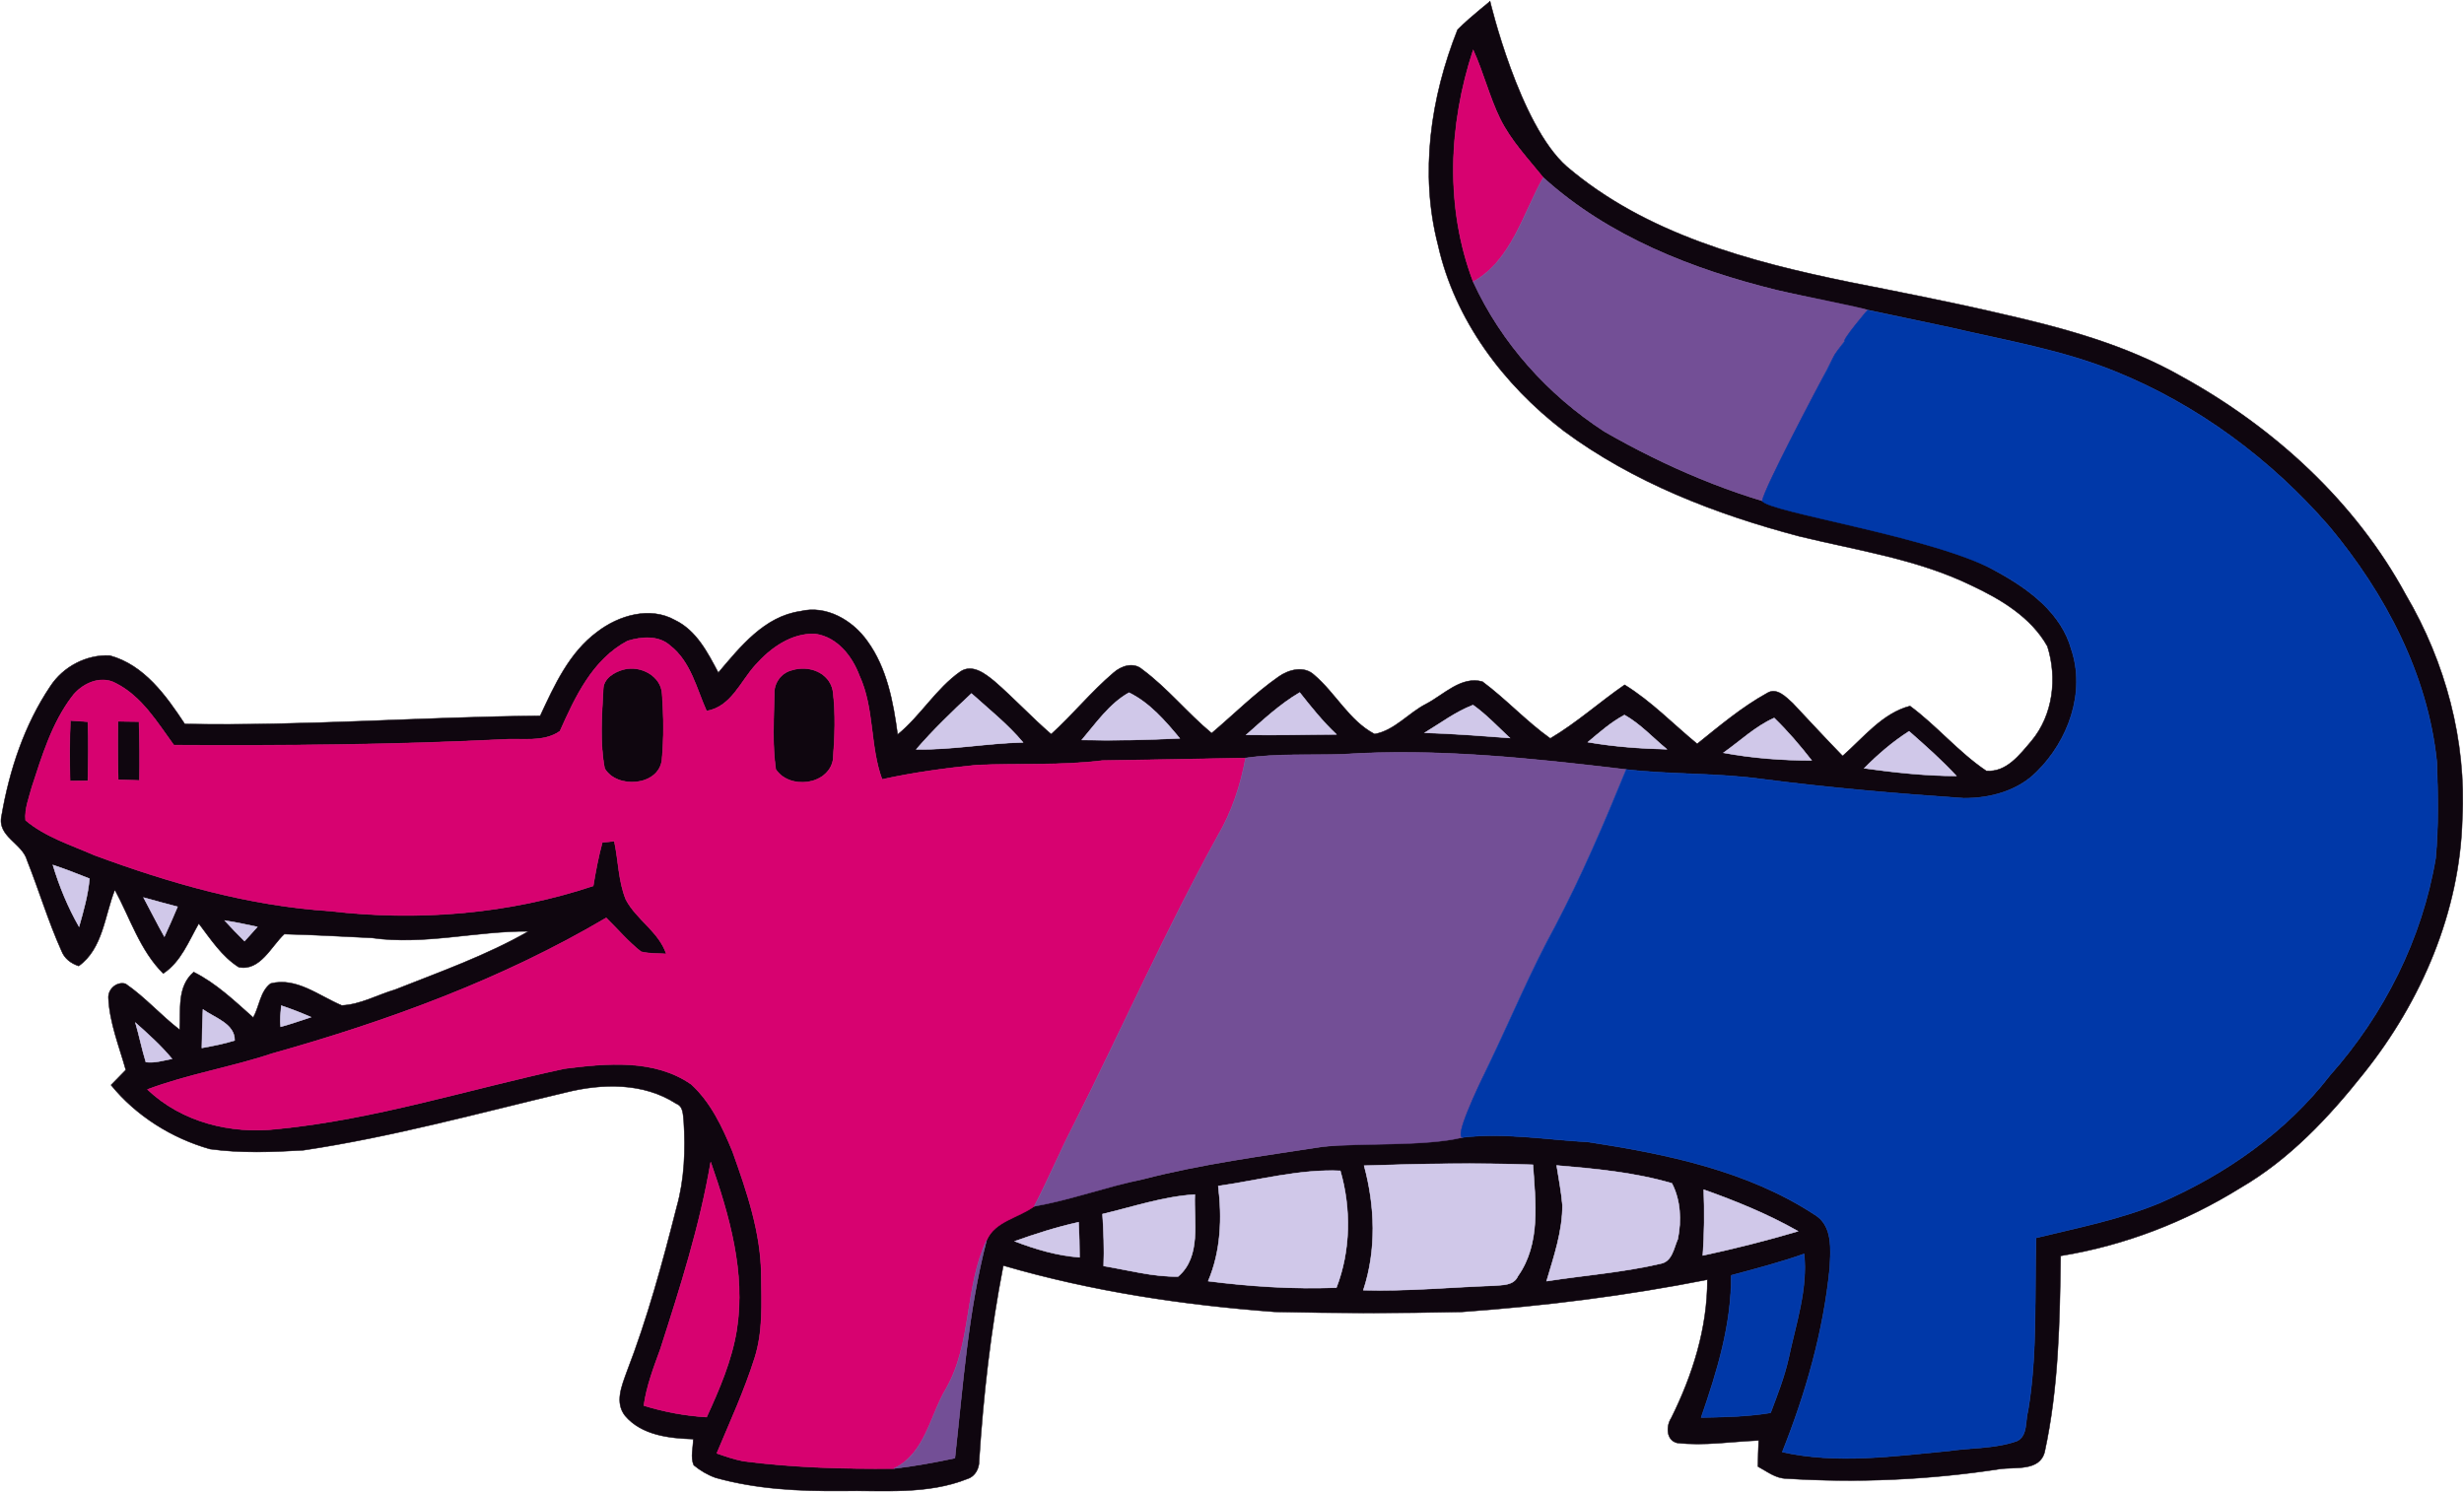 <?xml version="1.0" encoding="UTF-8" standalone="no"?>
<!DOCTYPE svg PUBLIC "-//W3C//DTD SVG 1.1//EN" "http://www.w3.org/Graphics/SVG/1.1/DTD/svg11.dtd">
<svg width="100%" height="100%" viewBox="0 0 472 286" version="1.1" xmlns="http://www.w3.org/2000/svg" xmlns:xlink="http://www.w3.org/1999/xlink" xml:space="preserve" xmlns:serif="http://www.serif.com/" style="fill-rule:evenodd;clip-rule:evenodd;">
    <g transform="matrix(1,0,0,1,-38.84,-93.127)">
        <path d="M318.05,98.81C320.933,95.92 324.516,93.313 324.26,93.32C324.26,93.32 329.85,117.01 338.95,125.02C354.12,137.97 373.98,143.25 393.11,147.17C402.73,149.08 412.37,150.95 421.92,153.18C433.96,155.91 446.07,159.16 456.86,165.33C474.51,175.07 490.07,189.29 499.72,207.13C507.29,219.99 511.32,235.05 510.51,249.98C510.06,267.78 502.68,284.94 491.65,298.74C484.95,307.2 477.4,315.25 467.99,320.71C457.51,327.22 445.77,331.76 433.57,333.73C433.41,346.29 433.19,358.98 430.51,371.3C429.55,375.06 424.83,374.13 421.9,374.57C408.39,376.64 394.66,377.26 381.02,376.39C378.96,376.36 377.31,375.01 375.59,374.09C375.61,372.42 375.65,370.75 375.73,369.09C370.52,369.3 365.28,370.17 360.08,369.56C357.99,369.03 357.98,366.33 358.97,364.82C363.07,356.59 365.92,347.56 365.9,338.29C350.38,341.36 334.66,343.33 318.9,344.46C306.93,344.74 294.95,344.73 282.98,344.45C265.44,343.14 247.95,340.52 231.03,335.58C228.62,347.92 227.21,360.44 226.4,372.98C226.44,374.42 225.65,375.98 224.2,376.43C216.51,379.52 208.09,378.63 200,378.76C191.9,378.83 183.73,378.43 175.9,376.23C174.39,375.69 172.98,374.86 171.75,373.84C171.04,372.26 171.66,370.48 171.63,368.83C167.03,368.68 161.73,368.09 158.57,364.35C156.59,361.81 157.94,358.66 158.88,356.02C162.86,345.72 165.76,335.04 168.47,324.36C169.97,319.03 170.16,313.43 169.82,307.94C169.66,306.7 169.78,305.08 168.35,304.55C162.07,300.5 154.21,300.67 147.2,302.42C130.52,306.38 113.94,310.95 96.96,313.49C91.01,313.85 84.97,314.08 79.06,313.26C71.75,311.19 64.91,306.91 60.11,301C61.05,300.02 61.99,299.07 62.94,298.11C61.67,293.58 59.84,289.1 59.61,284.35C59.5,282.63 61.19,281.12 62.89,281.6C66.64,284.17 69.66,287.65 73.26,290.41C73.5,286.58 72.69,282.19 75.94,279.36C80.27,281.52 83.77,284.9 87.35,288.07C88.52,285.98 88.69,283.01 90.69,281.55C95.64,280.28 99.99,283.95 104.31,285.75C107.88,285.59 111.14,283.72 114.53,282.72C123.17,279.3 132.01,276.17 140.09,271.55C130.09,271.47 120.09,274.24 110.07,272.81C104.48,272.56 98.9,272.2 93.3,272.08C90.76,274.44 88.68,279.22 84.58,278.42C81.34,276.37 79.2,273.05 76.92,270.05C74.97,273.45 73.52,277.37 70.11,279.63C65.65,275.19 63.77,269.02 60.84,263.59C58.88,268.53 58.56,274.87 53.92,278.19C52.44,277.71 51.17,276.76 50.61,275.26C48.08,269.64 46.32,263.71 44.04,257.98C43.12,254.63 38.22,253.4 39.15,249.38C40.65,240.66 43.51,232 48.48,224.61C50.92,220.86 55.39,218.5 59.87,218.72C66.46,220.51 70.67,226.41 74.24,231.83C96.96,232.25 119.61,230.47 142.32,230.27C145.06,224.39 147.87,218.15 153.25,214.18C157.36,211.02 163.35,209.24 168.15,211.94C172.25,213.92 174.41,218.16 176.44,222C180.67,217.01 185.26,211.22 192.16,210.23C197.12,209.01 202.14,211.94 204.97,215.92C208.76,221.12 209.95,227.62 210.79,233.85C215.22,230.24 218.12,225.08 222.82,221.78C225.13,220.26 227.59,222.22 229.36,223.67C233.09,226.9 236.45,230.55 240.2,233.78C244.34,230.04 247.86,225.65 252.12,222.03C253.6,220.7 255.97,219.9 257.65,221.38C262.5,224.96 266.3,229.74 270.94,233.59C275.2,229.99 279.16,226 283.74,222.79C285.68,221.4 288.66,220.61 290.6,222.45C294.7,225.93 297.31,231.23 302.16,233.76C306,233.07 308.66,229.69 312.06,227.97C315.41,226.22 318.74,222.6 322.81,223.71C327.34,227.08 331.19,231.3 335.81,234.6C340.87,231.61 345.23,227.66 350.05,224.33C355.17,227.48 359.34,231.85 363.95,235.64C368.24,232.19 372.49,228.6 377.33,225.92C379.18,224.74 380.96,226.67 382.24,227.83C385.42,231.21 388.57,234.63 391.81,237.96C395.78,234.47 399.46,229.74 404.72,228.39C409.85,232.17 414.01,237.24 419.32,240.81C423.19,241.15 425.74,237.71 427.98,235.09C432.14,230.12 432.96,223 431.04,216.95C427.92,211.38 422.13,207.93 416.5,205.29C406.13,200.24 394.61,198.58 383.51,195.87C367.52,191.65 351.74,185.57 338.37,175.66C326.82,166.8 317.51,154.41 314.3,140.04C310.76,126.37 312.89,111.78 318.05,98.81M321.04,102.7C316.33,117 315.63,132.89 321.05,147.11C326.44,158.87 335.38,168.79 346.2,175.81C358.03,182.6 370.74,188.03 384.05,191.12C396.62,194.34 409.92,196.06 421.36,202.63C427.44,205.95 433.71,210.56 435.63,217.57C438.4,225.81 435,235.08 428.99,240.99C425.36,244.66 420.05,246.09 415.01,246.05C402.11,245.16 389.23,244.05 376.4,242.39C367.76,241.19 359.01,241.55 350.35,240.55C332.35,238.42 314.19,236.43 296.06,237.63C289.85,237.85 283.61,237.45 277.44,238.35C268.29,238.54 259.14,238.69 250,238.84C242.01,239.83 233.95,239.34 225.93,239.7C219.85,240.31 213.78,241.13 207.81,242.45C205.44,236.02 206.36,228.83 203.45,222.54C202.05,218.8 199.17,215.15 194.98,214.58C190.46,214.38 186.42,217.29 183.55,220.54C180.66,223.71 178.91,228.54 174.19,229.35C172.24,225 171.15,219.87 167.19,216.8C164.98,214.82 161.69,215.11 159.06,215.92C152.36,219.47 149.04,226.61 146.1,233.21C142.93,235.45 138.69,234.49 135.04,234.8C114.1,235.83 93.11,236 72.14,235.88C68.96,231.52 65.99,226.52 61,224.02C58.06,222.41 54.46,224.12 52.62,226.6C48.77,231.7 46.91,237.91 44.95,243.9C44.4,245.98 43.53,248.09 43.74,250.28C47.55,253.48 52.43,254.99 56.92,256.96C71.43,262.33 86.49,266.66 102,267.66C118.91,269.65 136.29,268.26 152.48,262.85C152.95,260.04 153.47,257.25 154.22,254.51C154.79,254.45 155.94,254.35 156.51,254.29C157.32,258 157.28,261.91 158.73,265.46C160.77,269.34 165.04,271.6 166.48,275.88C164.87,275.77 163.22,275.86 161.64,275.46C159.19,273.55 157.18,271.14 154.96,268.98C135.03,280.74 113.12,288.75 90.91,294.99C83.06,297.61 74.84,298.93 67.09,301.85C73.7,308.13 83.03,310.42 91.95,309.42C110.67,307.59 128.68,301.79 147.01,297.85C155.07,296.84 164.16,295.95 171.22,300.84C175.01,304.27 177.25,309.08 179.17,313.74C181.91,321.42 184.63,329.32 184.67,337.58C184.74,342.81 185.02,348.19 183.42,353.25C181.44,359.52 178.69,365.5 176.15,371.56C177.81,372.14 179.49,372.71 181.22,373.05C190.78,374.29 200.43,374.56 210.06,374.47C213.99,374.02 217.89,373.3 221.76,372.48C223.31,358.5 224.27,344.4 227.83,330.73C229.47,327.05 233.467,325.597 236.94,324.24C241.92,322.293 250.72,320.5 257.71,319.05C269.05,316.11 280.67,314.59 292.22,312.8C299.49,312.05 307.02,312.16 314.15,311.14C315.7,311.69 317.41,311.04 319.03,311.03C327.05,310.08 335.07,311.48 343.08,311.91C358.04,314.2 373.49,317.38 386.36,325.77C389.98,327.87 389.52,332.43 389.35,336C388.15,348.15 384.77,359.99 380.25,371.31C390.72,373.64 401.57,372.11 412.12,371.1C416.46,370.46 420.97,370.68 425.15,369.22C427.32,368.24 426.76,365.32 427.33,363.38C429.16,352.43 428.54,341.32 428.87,330.28C436.88,328.32 445.04,326.74 452.69,323.54C465.19,318.1 476.77,310.01 485.16,299.14C495.54,287.46 502.83,272.97 505.41,257.52C505.98,251.43 505.84,245.28 505.64,239.17C503.93,222.35 495.75,206.83 485.03,193.99C473.86,181.11 459.79,170.65 443.94,164.26C433.78,160.14 422.91,158.33 412.28,155.84C405.92,154.5 383.87,149.83 379.23,148.73C363.07,144.75 346.97,138.48 334.47,127.15C331.54,123.52 328.26,120.08 326.18,115.85C324.12,111.61 323,106.99 321.04,102.7M214.36,236.69C221.21,236.82 227.97,235.5 234.81,235.36C231.88,231.87 228.3,229.03 224.93,225.99C221.27,229.41 217.64,232.89 214.36,236.69M246.06,234.89C252.31,235.04 258.57,234.88 264.83,234.58C262.05,231.23 259.07,227.77 255.11,225.83C251.33,227.95 248.82,231.66 246.06,234.89M277.56,233.91C283.32,234.02 289.08,233.84 294.84,233.82C292.24,231.37 290.01,228.59 287.81,225.8C284.03,228.02 280.83,231.03 277.56,233.91M311.75,233.51C317.2,233.68 322.63,234.11 328.07,234.51C325.75,232.37 323.58,230.03 321.01,228.2C317.68,229.49 314.79,231.67 311.75,233.51M343.01,235.31C348.01,236.18 353.07,236.54 358.14,236.67C355.45,234.46 353.07,231.82 350.02,230.11C347.44,231.49 345.23,233.44 343.01,235.31M368.98,237.35C374.56,238.38 380.22,238.81 385.88,238.81C383.66,235.96 381.3,233.2 378.7,230.68C375.08,232.29 372.19,235.09 368.98,237.35M395.94,240.32C401.79,241.12 407.67,241.78 413.6,241.78C410.78,238.72 407.65,235.98 404.54,233.23C401.4,235.23 398.56,237.68 395.94,240.32M48.97,258.84C50.21,262.94 51.85,266.93 53.98,270.66C54.84,267.64 55.7,264.6 55.98,261.46C53.66,260.53 51.33,259.63 48.97,258.84M66.34,265.08C67.68,267.57 68.94,270.11 70.33,272.57C71.2,270.67 72.05,268.77 72.85,266.85C70.67,266.29 68.51,265.67 66.34,265.08M81.89,269.49C83.12,270.83 84.38,272.15 85.68,273.43C86.49,272.51 87.31,271.6 88.14,270.7C86.06,270.26 83.99,269.8 81.89,269.49M92.72,285.79C92.61,287.13 92.44,288.49 92.61,289.84C94.57,289.31 96.49,288.62 98.42,287.99C96.55,287.18 94.65,286.43 92.72,285.79M77.72,286.52C77.6,288.98 77.54,291.43 77.51,293.89C79.62,293.51 81.74,293.1 83.79,292.46C83.83,289.24 79.92,288.11 77.72,286.52M66.78,296.6C68.47,296.82 70.14,296.29 71.79,295.98C69.69,293.43 67.23,291.24 64.78,289.05C65.51,291.55 66.01,294.11 66.78,296.6M174.98,315.77C172.9,327.98 169.13,339.79 165.35,351.56C164.06,355.1 162.7,358.66 162.17,362.41C166.08,363.62 170.11,364.37 174.2,364.61C176.66,359.24 179.03,353.75 179.97,347.88C181.69,336.93 178.55,326.02 174.98,315.77M300.15,316.45C302.25,324.24 302.55,332.57 300,340.3C308.35,340.54 316.66,339.74 325,339.44C326.65,339.29 328.8,339.44 329.6,337.61C334.01,331.4 332.97,323.42 332.49,316.28C321.72,315.88 310.93,316.09 300.15,316.45M337.03,316.41C337.43,318.94 337.92,321.46 338.14,324.02C338.16,329.03 336.5,333.82 335.1,338.57C342.39,337.44 349.78,336.89 356.98,335.21C359.18,334.78 359.47,332.22 360.24,330.49C360.95,326.96 360.79,323.07 359.1,319.83C351.94,317.73 344.44,317.04 337.03,316.41M272.21,320.35C272.96,326.48 272.72,332.82 270.28,338.57C278.42,339.61 286.64,340.13 294.84,339.82C297.57,332.76 297.68,324.65 295.59,317.43C287.73,317.09 279.96,319.24 272.21,320.35M365.21,321.05C365.35,325.25 365.34,329.45 365.03,333.65C371.16,332.33 377.25,330.8 383.27,329.01C377.53,325.75 371.41,323.25 365.21,321.05M250.04,325.72C250.26,329.03 250.38,332.35 250.26,335.67C254.98,336.44 259.69,337.77 264.51,337.68C269,333.86 267.5,327.19 267.72,321.98C261.67,322.36 255.9,324.33 250.04,325.72M233.21,330.93C237.21,332.46 241.35,333.69 245.63,334C245.63,331.76 245.57,329.52 245.45,327.28C241.29,328.2 237.22,329.5 233.21,330.93M370.47,337.46C370.54,346.85 367.75,355.91 364.71,364.69C369.15,364.62 373.61,364.53 378.01,363.8C379.3,360.38 380.65,356.96 381.45,353.39C382.84,346.78 385.14,340.2 384.44,333.35C379.86,334.97 375.16,336.2 370.47,337.46Z" style="fill:rgb(15,6,15);fill-rule:nonzero;stroke:rgb(15,6,15);stroke-width:0.09px;"/>
        <path d="M158.4,221.36C161.57,220.56 165.5,222.61 165.68,226.08C165.98,230.29 166.03,234.55 165.64,238.76C164.98,243.78 156.93,244.31 154.66,240.34C153.72,235.39 154.12,230.24 154.39,225.23C154.37,223.11 156.57,221.8 158.4,221.36Z" style="fill:rgb(15,6,15);fill-rule:nonzero;stroke:rgb(15,6,15);stroke-width:0.09px;"/>
        <path d="M190.52,221.52C193.73,220.49 197.7,221.89 198.39,225.47C198.95,229.85 198.76,234.32 198.42,238.71C197.49,243.61 190.02,244.46 187.44,240.51C186.76,235.75 187.06,230.86 187.17,226.06C187.05,223.97 188.49,222.02 190.52,221.52Z" style="fill:rgb(15,6,15);fill-rule:nonzero;stroke:rgb(15,6,15);stroke-width:0.09px;"/>
        <path d="M52.32,231.16C53.44,231.24 54.55,231.31 55.67,231.39C55.83,235.16 55.75,238.94 55.67,242.72C54.54,242.72 53.4,242.73 52.26,242.75C52.17,238.89 52.16,235.02 52.32,231.16Z" style="fill:rgb(15,6,15);fill-rule:nonzero;stroke:rgb(15,6,15);stroke-width:0.09px;"/>
        <path d="M61.43,231.32C61.43,231.32 64.12,231.34 65.46,231.37C65.6,235.13 65.63,238.89 65.55,242.65C64.19,242.62 62.84,242.58 61.49,242.52C61.36,238.79 61.43,231.32 61.43,231.32Z" style="fill:rgb(15,6,15);fill-rule:nonzero;stroke:rgb(15,6,15);stroke-width:0.09px;"/>
        <path d="M321.04,102.7C323,106.99 324.12,111.61 326.18,115.85C328.26,120.08 331.54,123.52 334.47,127.15C330.54,134.08 328.44,142.93 321.05,147.11C315.63,132.89 316.33,117 321.04,102.7Z" style="fill:rgb(215,2,112);fill-rule:nonzero;stroke:rgb(215,2,112);stroke-width:0.09px;"/>
        <path d="M159.06,215.92C161.69,215.11 164.98,214.82 167.19,216.8C171.15,219.87 172.24,225 174.19,229.35C178.91,228.54 180.66,223.71 183.55,220.54C186.42,217.29 190.46,214.38 194.98,214.58C199.17,215.15 202.05,218.8 203.45,222.54C206.36,228.83 205.44,236.02 207.81,242.45C213.78,241.13 219.85,240.31 225.93,239.7C233.95,239.34 242.01,239.83 250,238.84C259.14,238.69 268.29,238.54 277.44,238.35C276.49,243.53 274.83,248.58 272.17,253.14C262.21,271.21 253.83,290.08 244.57,308.51C241.88,313.68 239.66,319.08 236.94,324.24C233.97,326.45 229.47,327.05 227.83,330.73C223.6,339.75 225.06,350.37 220.09,359.13C216.97,364.34 216.07,371.62 210.06,374.47C200.43,374.56 190.78,374.29 181.22,373.05C179.49,372.71 177.81,372.14 176.15,371.56C178.69,365.5 181.44,359.52 183.42,353.25C185.02,348.19 184.74,342.81 184.67,337.58C184.63,329.32 181.91,321.42 179.17,313.74C177.25,309.08 175.01,304.27 171.22,300.84C164.16,295.95 155.07,296.84 147.01,297.85C128.68,301.79 110.67,307.59 91.95,309.42C83.03,310.42 73.7,308.13 67.09,301.85C74.84,298.93 83.06,297.61 90.91,294.99C113.12,288.75 135.03,280.74 154.96,268.98C157.18,271.14 159.19,273.55 161.64,275.46C163.22,275.86 164.87,275.77 166.48,275.88C165.04,271.6 160.77,269.34 158.73,265.46C157.28,261.91 157.32,258 156.51,254.29C155.94,254.35 154.79,254.45 154.22,254.51C153.47,257.25 152.95,260.04 152.48,262.85C136.29,268.26 118.91,269.65 102,267.66C86.49,266.66 71.43,262.33 56.92,256.96C52.43,254.99 47.55,253.48 43.74,250.28C43.53,248.09 44.4,245.98 44.95,243.9C46.91,237.91 48.77,231.7 52.62,226.6C54.46,224.12 58.06,222.41 61,224.02C65.99,226.52 68.96,231.52 72.14,235.88C93.11,236 114.1,235.83 135.04,234.8C138.69,234.49 142.93,235.45 146.1,233.21C149.04,226.61 152.36,219.47 159.06,215.92M158.4,221.36C156.57,221.8 154.37,223.11 154.39,225.23C154.12,230.24 153.72,235.39 154.66,240.34C156.93,244.31 164.98,243.78 165.64,238.76C166.03,234.55 165.98,230.29 165.68,226.08C165.5,222.61 161.57,220.56 158.4,221.36M190.52,221.52C188.49,222.02 187.05,223.97 187.17,226.06C187.06,230.86 186.76,235.75 187.44,240.51C190.02,244.46 197.49,243.61 198.42,238.71C198.76,234.32 198.95,229.85 198.39,225.47C197.7,221.89 193.73,220.49 190.52,221.52M52.32,231.16C52.16,235.02 52.17,238.89 52.26,242.75C53.4,242.73 54.54,242.72 55.67,242.72C55.75,238.94 55.83,235.16 55.67,231.39C54.55,231.31 53.44,231.24 52.32,231.16M61.43,231.32C61.32,235.05 61.36,238.79 61.49,242.52C62.84,242.58 64.19,242.62 65.55,242.65C65.63,238.89 65.6,235.13 65.46,231.37C64.12,231.34 62.77,231.32 61.43,231.32Z" style="fill:rgb(215,2,112);fill-rule:nonzero;stroke:rgb(215,2,112);stroke-width:0.09px;"/>
        <path d="M174.98,315.77C178.55,326.02 181.69,336.93 179.97,347.88C179.03,353.75 176.66,359.24 174.2,364.61C170.11,364.37 166.08,363.62 162.17,362.41C162.7,358.66 164.06,355.1 165.35,351.56C169.13,339.79 172.9,327.98 174.98,315.77Z" style="fill:rgb(215,2,112);fill-rule:nonzero;stroke:rgb(215,2,112);stroke-width:0.09px;"/>
        <path d="M334.47,127.15C346.97,138.48 363.07,144.75 379.23,148.73C383.87,149.83 395.652,152.094 396.572,152.534C394.052,155.904 390.82,160.11 388.87,163.86C386.45,168.42 385.44,173.58 383.06,178.16C381.84,180.7 380.18,183.1 379.59,185.9C380.52,188.04 382.35,189.59 384.05,191.12C370.74,188.03 358.03,182.6 346.2,175.81C335.38,168.79 326.44,158.87 321.05,147.11C328.44,142.93 330.54,134.08 334.47,127.15Z" style="fill:rgb(115,79,150);fill-rule:nonzero;stroke:rgb(115,79,150);stroke-width:0.09px;"/>
        <path d="M277.44,238.35C283.61,237.45 289.85,237.85 296.06,237.63C314.19,236.43 332.35,238.42 350.35,240.55C346.18,250.75 341.85,260.9 336.71,270.66C332.03,279.21 328.29,288.23 324.07,297.02C321.56,302.21 318.87,310.92 319.03,311.03C311.904,312.788 299.49,312.05 292.22,312.8C280.67,314.59 269.05,316.11 257.71,319.05C250.72,320.5 243.98,323 236.94,324.24C239.66,319.08 241.88,313.68 244.57,308.51C253.83,290.08 262.21,271.21 272.17,253.14C274.83,248.58 276.49,243.53 277.44,238.35Z" style="fill:rgb(115,79,150);fill-rule:nonzero;stroke:rgb(115,79,150);stroke-width:0.09px;"/>
        <path d="M220.09,359.13C225.06,350.37 223.6,339.75 227.83,330.73C224.27,344.4 223.31,358.5 221.76,372.48C217.89,373.3 213.99,374.02 210.06,374.47C216.07,371.62 216.97,364.34 220.09,359.13Z" style="fill:rgb(115,79,150);fill-rule:nonzero;stroke:rgb(115,79,150);stroke-width:0.09px;"/>
        <path d="M392.186,158.515C391.71,158.287 396.572,152.534 396.572,152.534C396.572,152.534 409.209,155.193 412.28,155.84C422.91,158.33 433.78,160.14 443.94,164.26C459.79,170.65 473.86,181.11 485.03,193.99C495.75,206.83 503.93,222.35 505.64,239.17C505.84,245.28 505.98,251.43 505.41,257.52C502.83,272.97 495.54,287.46 485.16,299.14C476.77,310.01 465.19,318.1 452.69,323.54C445.04,326.74 436.88,328.32 428.87,330.28C428.54,341.32 429.16,352.43 427.33,363.38C426.76,365.32 427.32,368.24 425.15,369.22C420.97,370.68 416.46,370.46 412.12,371.1C401.57,372.11 390.72,373.64 380.25,371.31C384.77,359.99 388.15,348.15 389.35,336C389.52,332.43 389.98,327.87 386.36,325.77C373.49,317.38 358.04,314.2 343.08,311.91C335.07,311.48 327.05,310.08 319.03,311.03C317.41,311.04 321.56,302.21 324.07,297.02C328.29,288.23 332.03,279.21 336.71,270.66C341.85,260.9 346.18,250.75 350.35,240.55C359.01,241.55 367.76,241.19 376.4,242.39C389.23,244.05 402.11,245.16 415.01,246.05C420.05,246.09 425.36,244.66 428.99,240.99C435,235.08 438.4,225.81 435.63,217.57C433.71,210.56 427.44,205.95 421.36,202.63C409.92,196.06 377.33,191.213 376.4,189.073C376.99,186.273 386.45,168.42 388.87,163.86C390.82,160.11 389.666,161.885 392.186,158.515Z" style="fill:rgb(0,56,168);fill-rule:nonzero;stroke:rgb(0,56,168);stroke-width:0.09px;"/>
        <path d="M370.47,337.46C375.16,336.2 379.86,334.97 384.44,333.35C385.14,340.2 382.84,346.78 381.45,353.39C380.65,356.96 379.3,360.38 378.01,363.8C373.61,364.53 369.15,364.62 364.71,364.69C367.75,355.91 370.54,346.85 370.47,337.46Z" style="fill:rgb(0,56,168);fill-rule:nonzero;stroke:rgb(0,56,168);stroke-width:0.09px;"/>
        <path d="M214.36,236.69C217.64,232.89 221.27,229.41 224.93,225.99C228.3,229.03 231.88,231.87 234.81,235.36C227.97,235.5 221.21,236.82 214.36,236.69Z" style="fill:rgb(208,200,233);fill-rule:nonzero;stroke:rgb(208,200,233);stroke-width:0.09px;"/>
        <path d="M246.06,234.89C248.82,231.66 251.33,227.95 255.11,225.83C259.07,227.77 262.05,231.23 264.83,234.58C258.57,234.88 252.31,235.04 246.06,234.89Z" style="fill:rgb(208,200,233);fill-rule:nonzero;stroke:rgb(208,200,233);stroke-width:0.09px;"/>
        <path d="M277.56,233.91C280.83,231.03 284.03,228.02 287.81,225.8C290.01,228.59 292.24,231.37 294.84,233.82C289.08,233.84 283.32,234.02 277.56,233.91Z" style="fill:rgb(208,200,233);fill-rule:nonzero;stroke:rgb(208,200,233);stroke-width:0.09px;"/>
        <path d="M311.75,233.51C314.79,231.67 317.68,229.49 321.01,228.2C323.58,230.03 325.75,232.37 328.07,234.51C322.63,234.11 317.2,233.68 311.75,233.51Z" style="fill:rgb(208,200,233);fill-rule:nonzero;stroke:rgb(208,200,233);stroke-width:0.09px;"/>
        <path d="M343.01,235.31C345.23,233.44 347.44,231.49 350.02,230.11C353.07,231.82 355.45,234.46 358.14,236.67C353.07,236.54 348.01,236.18 343.01,235.31Z" style="fill:rgb(208,200,233);fill-rule:nonzero;stroke:rgb(208,200,233);stroke-width:0.09px;"/>
        <path d="M368.98,237.35C372.19,235.09 375.08,232.29 378.7,230.68C381.3,233.2 383.66,235.96 385.88,238.81C380.22,238.81 374.56,238.38 368.98,237.35Z" style="fill:rgb(208,200,233);fill-rule:nonzero;stroke:rgb(208,200,233);stroke-width:0.09px;"/>
        <path d="M395.94,240.32C398.56,237.68 401.4,235.23 404.54,233.23C407.65,235.98 410.78,238.72 413.6,241.78C407.67,241.78 401.79,241.12 395.94,240.32Z" style="fill:rgb(208,200,233);fill-rule:nonzero;stroke:rgb(208,200,233);stroke-width:0.09px;"/>
        <path d="M48.97,258.84C51.33,259.63 53.66,260.53 55.98,261.46C55.7,264.6 54.84,267.64 53.98,270.66C51.85,266.93 50.21,262.94 48.97,258.84Z" style="fill:rgb(208,200,233);fill-rule:nonzero;stroke:rgb(208,200,233);stroke-width:0.09px;"/>
        <path d="M66.34,265.08C68.51,265.67 70.67,266.29 72.85,266.85C72.05,268.77 71.2,270.67 70.33,272.57C68.94,270.11 67.68,267.57 66.34,265.08Z" style="fill:rgb(208,200,233);fill-rule:nonzero;stroke:rgb(208,200,233);stroke-width:0.09px;"/>
        <path d="M81.89,269.49C83.99,269.8 86.06,270.26 88.14,270.7C87.31,271.6 86.49,272.51 85.68,273.43C84.38,272.15 83.12,270.83 81.89,269.49Z" style="fill:rgb(208,200,233);fill-rule:nonzero;stroke:rgb(208,200,233);stroke-width:0.09px;"/>
        <path d="M92.72,285.79C94.65,286.43 96.55,287.18 98.42,287.99C96.49,288.62 94.57,289.31 92.61,289.84C92.44,288.49 92.61,287.13 92.72,285.79Z" style="fill:rgb(208,200,233);fill-rule:nonzero;stroke:rgb(208,200,233);stroke-width:0.09px;"/>
        <path d="M77.72,286.52C79.92,288.11 83.83,289.24 83.79,292.46C81.74,293.1 79.62,293.51 77.51,293.89C77.54,291.43 77.6,288.98 77.72,286.52Z" style="fill:rgb(208,200,233);fill-rule:nonzero;stroke:rgb(208,200,233);stroke-width:0.09px;"/>
        <path d="M66.78,296.6C66.01,294.11 65.51,291.55 64.78,289.05C67.23,291.24 69.69,293.43 71.79,295.98C70.14,296.29 68.47,296.82 66.78,296.6Z" style="fill:rgb(208,200,233);fill-rule:nonzero;stroke:rgb(208,200,233);stroke-width:0.09px;"/>
        <path d="M300.15,316.45C310.93,316.09 321.72,315.88 332.49,316.28C332.97,323.42 334.01,331.4 329.6,337.61C328.8,339.44 326.65,339.29 325,339.44C316.66,339.74 308.35,340.54 300,340.3C302.55,332.57 302.25,324.24 300.15,316.45Z" style="fill:rgb(208,200,233);fill-rule:nonzero;stroke:rgb(208,200,233);stroke-width:0.09px;"/>
        <path d="M337.03,316.41C344.44,317.04 351.94,317.73 359.1,319.83C360.79,323.07 360.95,326.96 360.24,330.49C359.47,332.22 359.18,334.78 356.98,335.21C349.78,336.89 342.39,337.44 335.1,338.57C336.5,333.82 338.16,329.03 338.14,324.02C337.92,321.46 337.43,318.94 337.03,316.41Z" style="fill:rgb(208,200,233);fill-rule:nonzero;stroke:rgb(208,200,233);stroke-width:0.09px;"/>
        <path d="M272.21,320.35C279.96,319.24 287.73,317.09 295.59,317.43C297.68,324.65 297.57,332.76 294.84,339.82C286.64,340.13 278.42,339.61 270.28,338.57C272.72,332.82 272.96,326.48 272.21,320.35Z" style="fill:rgb(208,200,233);fill-rule:nonzero;stroke:rgb(208,200,233);stroke-width:0.09px;"/>
        <path d="M365.21,321.05C371.41,323.25 377.53,325.75 383.27,329.01C377.25,330.8 371.16,332.33 365.03,333.65C365.34,329.45 365.35,325.25 365.21,321.05Z" style="fill:rgb(208,200,233);fill-rule:nonzero;stroke:rgb(208,200,233);stroke-width:0.09px;"/>
        <path d="M250.04,325.72C255.9,324.33 261.67,322.36 267.72,321.98C267.5,327.19 269,333.86 264.51,337.68C259.69,337.77 254.98,336.44 250.26,335.67C250.38,332.35 250.26,329.03 250.04,325.72Z" style="fill:rgb(208,200,233);fill-rule:nonzero;stroke:rgb(208,200,233);stroke-width:0.09px;"/>
        <path d="M233.21,330.93C237.22,329.5 241.29,328.2 245.45,327.28C245.57,329.52 245.63,331.76 245.63,334C241.35,333.69 237.21,332.46 233.21,330.93Z" style="fill:rgb(208,200,233);fill-rule:nonzero;stroke:rgb(208,200,233);stroke-width:0.09px;"/>
    </g>
</svg>
